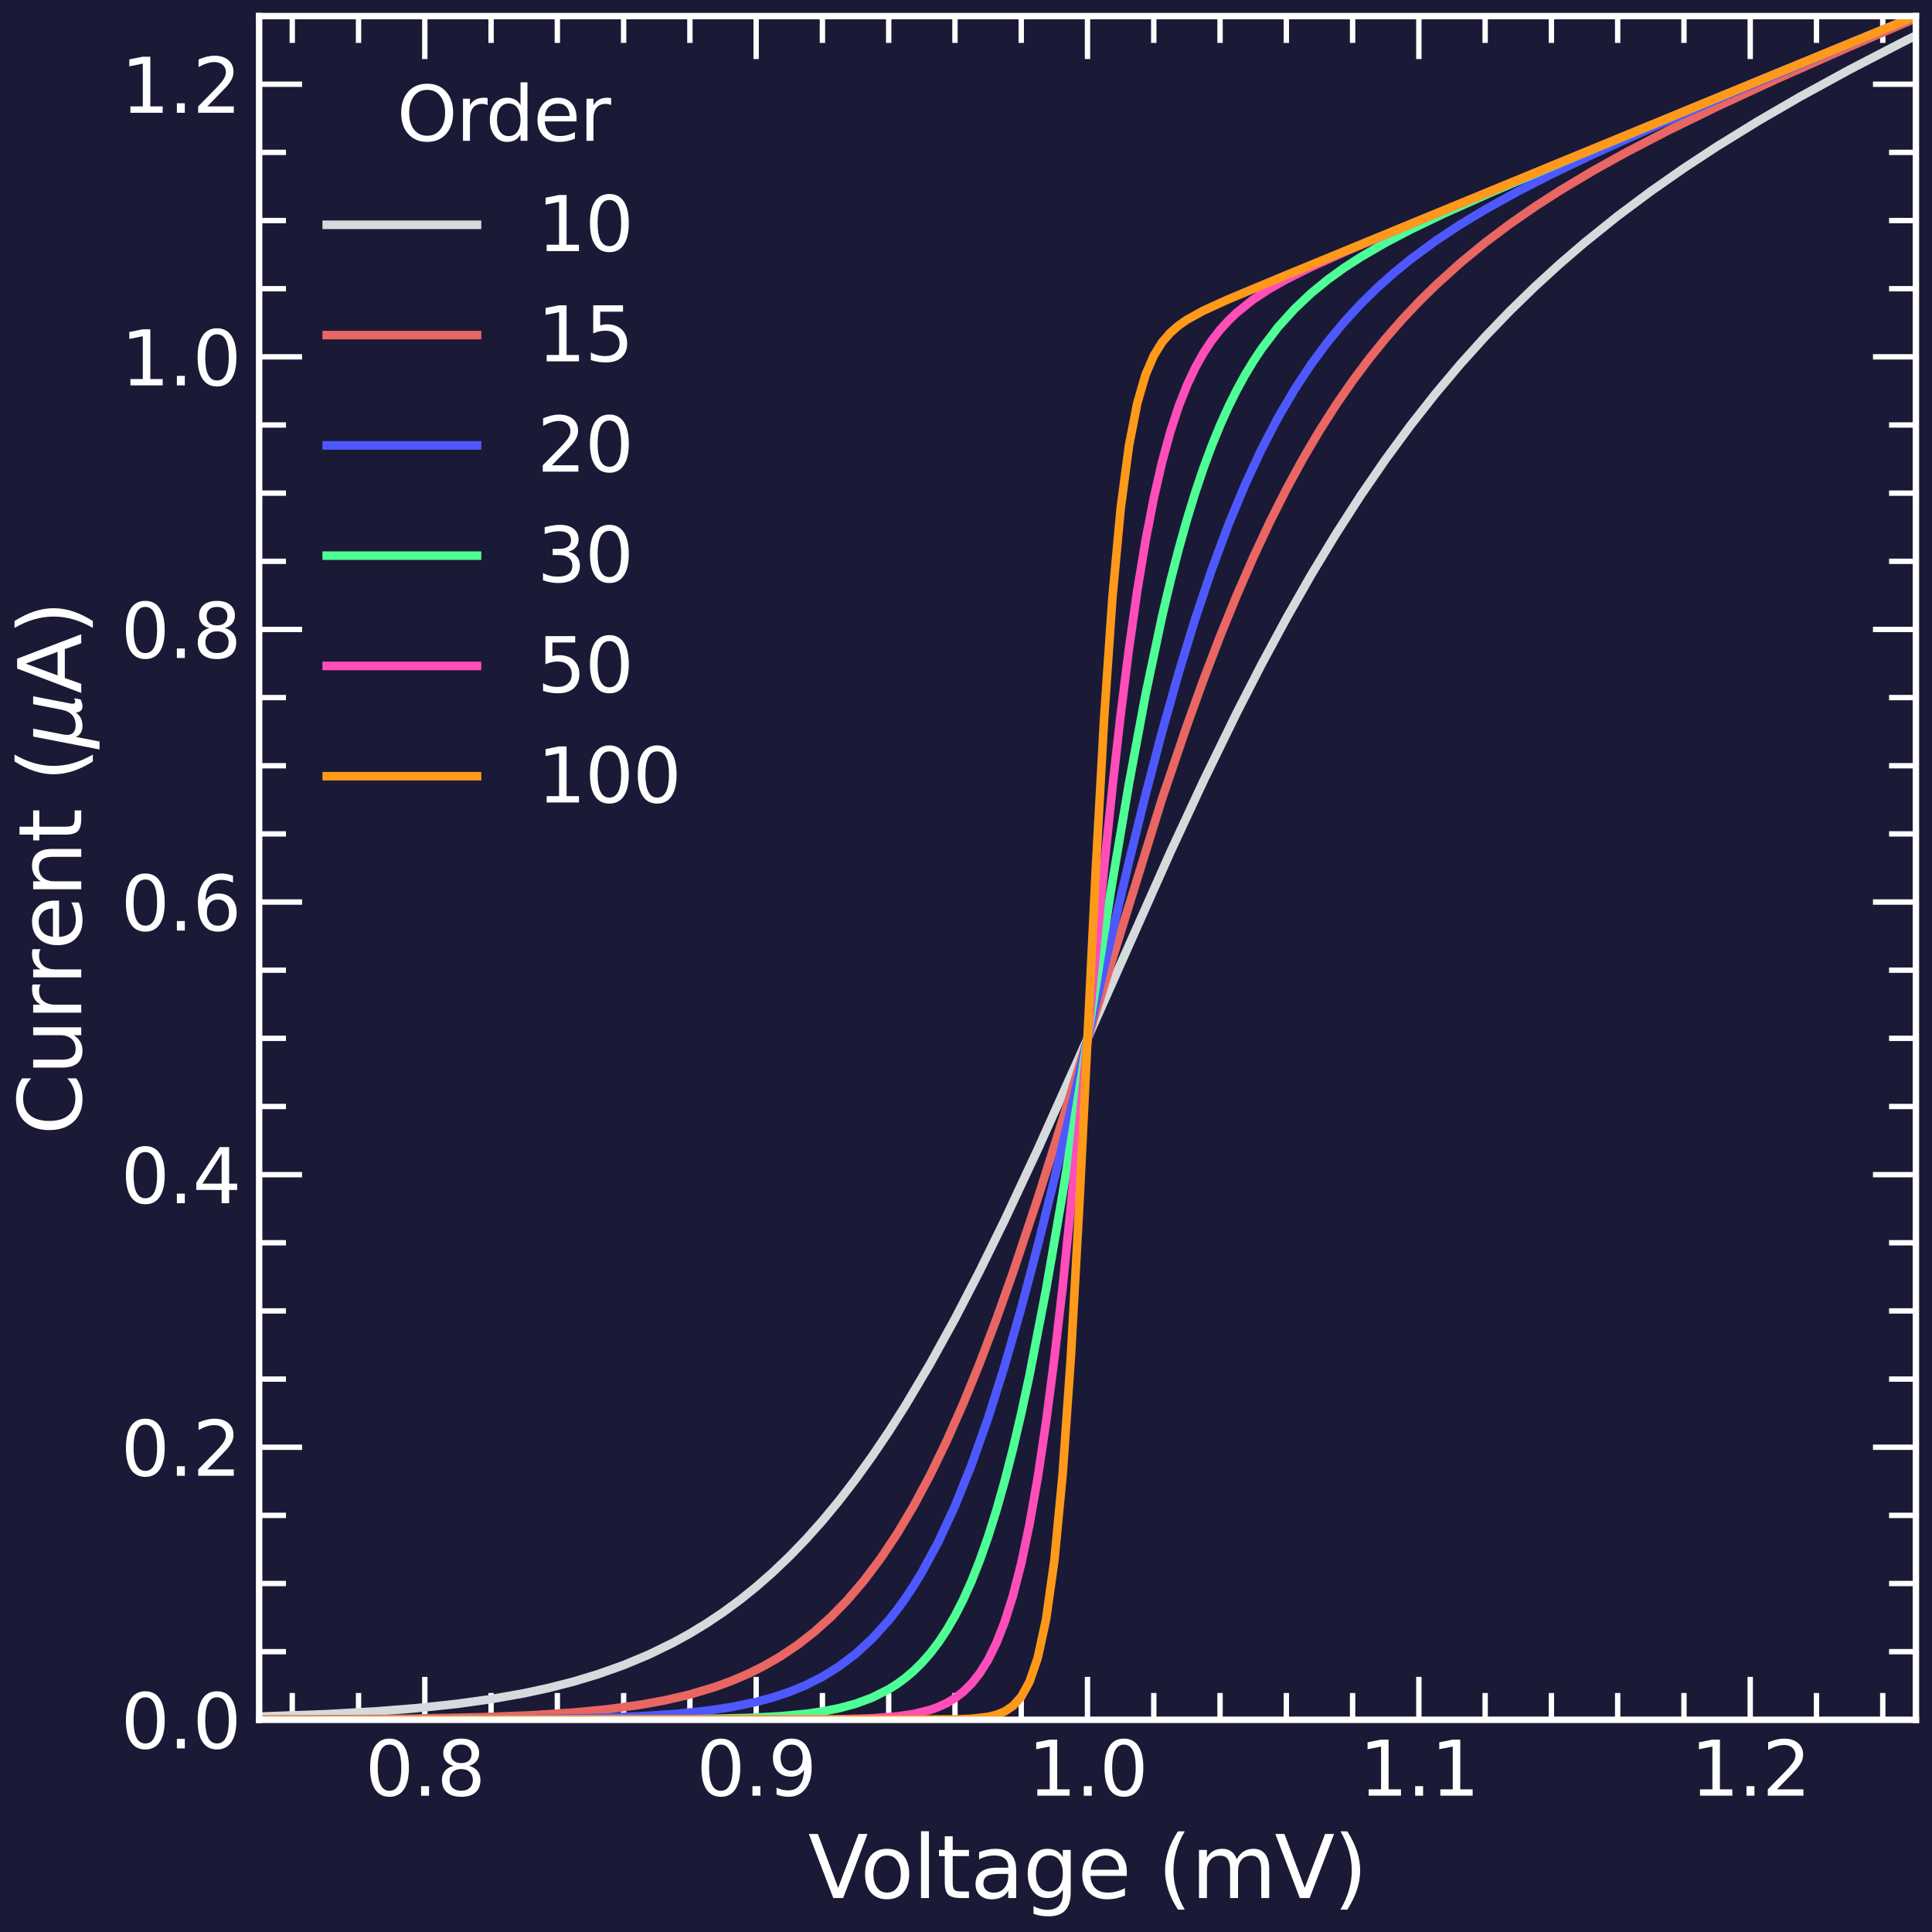 <?xml version="1.0" encoding="utf-8" standalone="no"?>
<!DOCTYPE svg PUBLIC "-//W3C//DTD SVG 1.1//EN"
  "http://www.w3.org/Graphics/SVG/1.1/DTD/svg11.dtd">
<svg xmlns:xlink="http://www.w3.org/1999/xlink" width="360pt" height="360pt" viewBox="0 0 360 360" xmlns="http://www.w3.org/2000/svg" version="1.1">
 <defs>
  <style type="text/css">*{stroke-linejoin: round; stroke-linecap: butt}</style>
 </defs>
 <g id="figure_1">
  <g id="patch_1">
   <path d="M 0 360 
L 360 360 
L 360 0 
L 0 0 
z
" style="fill: #1a1a36"/>
  </g>
  <g id="axes_1">
   <g id="patch_2">
    <path d="M 48.285 320.465 
L 357 320.465 
L 357 3 
L 48.285 3 
z
" style="fill: #1a1a36"/>
   </g>
   <g id="matplotlib.axis_1">
    <g id="xtick_1">
     <g id="line2d_1">
      <defs>
       <path id="m5c4fa7e555" d="M 0 0 
L 0 -8 
" style="stroke: #ffffff"/>
      </defs>
      <g>
       <use xlink:href="#m5c4fa7e555" x="79.156" y="320.465" style="fill: #ffffff; stroke: #ffffff"/>
      </g>
     </g>
     <g id="line2d_2">
      <defs>
       <path id="mddf63ee04d" d="M 0 0 
L 0 8 
" style="stroke: #ffffff"/>
      </defs>
      <g>
       <use xlink:href="#mddf63ee04d" x="79.156" y="3" style="fill: #ffffff; stroke: #ffffff"/>
      </g>
     </g>
     <g id="text_1">
      <!-- 0.8 -->
      <g style="fill: #ffffff" transform="translate(68.024 334.603) scale(0.14 -0.14)">
       <defs>
        <path id="DejaVuSans-30" d="M 2034 4250 
Q 1547 4250 1301 3770 
Q 1056 3291 1056 2328 
Q 1056 1369 1301 889 
Q 1547 409 2034 409 
Q 2525 409 2770 889 
Q 3016 1369 3016 2328 
Q 3016 3291 2770 3770 
Q 2525 4250 2034 4250 
z
M 2034 4750 
Q 2819 4750 3233 4129 
Q 3647 3509 3647 2328 
Q 3647 1150 3233 529 
Q 2819 -91 2034 -91 
Q 1250 -91 836 529 
Q 422 1150 422 2328 
Q 422 3509 836 4129 
Q 1250 4750 2034 4750 
z
" transform="scale(0.016)"/>
        <path id="DejaVuSans-2e" d="M 684 794 
L 1344 794 
L 1344 0 
L 684 0 
L 684 794 
z
" transform="scale(0.016)"/>
        <path id="DejaVuSans-38" d="M 2034 2216 
Q 1584 2216 1326 1975 
Q 1069 1734 1069 1313 
Q 1069 891 1326 650 
Q 1584 409 2034 409 
Q 2484 409 2743 651 
Q 3003 894 3003 1313 
Q 3003 1734 2745 1975 
Q 2488 2216 2034 2216 
z
M 1403 2484 
Q 997 2584 770 2862 
Q 544 3141 544 3541 
Q 544 4100 942 4425 
Q 1341 4750 2034 4750 
Q 2731 4750 3128 4425 
Q 3525 4100 3525 3541 
Q 3525 3141 3298 2862 
Q 3072 2584 2669 2484 
Q 3125 2378 3379 2068 
Q 3634 1759 3634 1313 
Q 3634 634 3220 271 
Q 2806 -91 2034 -91 
Q 1263 -91 848 271 
Q 434 634 434 1313 
Q 434 1759 690 2068 
Q 947 2378 1403 2484 
z
M 1172 3481 
Q 1172 3119 1398 2916 
Q 1625 2713 2034 2713 
Q 2441 2713 2670 2916 
Q 2900 3119 2900 3481 
Q 2900 3844 2670 4047 
Q 2441 4250 2034 4250 
Q 1625 4250 1398 4047 
Q 1172 3844 1172 3481 
z
" transform="scale(0.016)"/>
       </defs>
       <use xlink:href="#DejaVuSans-30"/>
       <use xlink:href="#DejaVuSans-2e" transform="translate(63.623 0)"/>
       <use xlink:href="#DejaVuSans-38" transform="translate(95.41 0)"/>
      </g>
     </g>
    </g>
    <g id="xtick_2">
     <g id="line2d_3">
      <g>
       <use xlink:href="#m5c4fa7e555" x="140.899" y="320.465" style="fill: #ffffff; stroke: #ffffff"/>
      </g>
     </g>
     <g id="line2d_4">
      <g>
       <use xlink:href="#mddf63ee04d" x="140.899" y="3" style="fill: #ffffff; stroke: #ffffff"/>
      </g>
     </g>
     <g id="text_2">
      <!-- 0.9 -->
      <g style="fill: #ffffff" transform="translate(129.767 334.603) scale(0.14 -0.14)">
       <defs>
        <path id="DejaVuSans-39" d="M 703 97 
L 703 672 
Q 941 559 1184 500 
Q 1428 441 1663 441 
Q 2288 441 2617 861 
Q 2947 1281 2994 2138 
Q 2813 1869 2534 1725 
Q 2256 1581 1919 1581 
Q 1219 1581 811 2004 
Q 403 2428 403 3163 
Q 403 3881 828 4315 
Q 1253 4750 1959 4750 
Q 2769 4750 3195 4129 
Q 3622 3509 3622 2328 
Q 3622 1225 3098 567 
Q 2575 -91 1691 -91 
Q 1453 -91 1209 -44 
Q 966 3 703 97 
z
M 1959 2075 
Q 2384 2075 2632 2365 
Q 2881 2656 2881 3163 
Q 2881 3666 2632 3958 
Q 2384 4250 1959 4250 
Q 1534 4250 1286 3958 
Q 1038 3666 1038 3163 
Q 1038 2656 1286 2365 
Q 1534 2075 1959 2075 
z
" transform="scale(0.016)"/>
       </defs>
       <use xlink:href="#DejaVuSans-30"/>
       <use xlink:href="#DejaVuSans-2e" transform="translate(63.623 0)"/>
       <use xlink:href="#DejaVuSans-39" transform="translate(95.41 0)"/>
      </g>
     </g>
    </g>
    <g id="xtick_3">
     <g id="line2d_5">
      <g>
       <use xlink:href="#m5c4fa7e555" x="202.642" y="320.465" style="fill: #ffffff; stroke: #ffffff"/>
      </g>
     </g>
     <g id="line2d_6">
      <g>
       <use xlink:href="#mddf63ee04d" x="202.642" y="3" style="fill: #ffffff; stroke: #ffffff"/>
      </g>
     </g>
     <g id="text_3">
      <!-- 1.0 -->
      <g style="fill: #ffffff" transform="translate(191.51 334.603) scale(0.14 -0.14)">
       <defs>
        <path id="DejaVuSans-31" d="M 794 531 
L 1825 531 
L 1825 4091 
L 703 3866 
L 703 4441 
L 1819 4666 
L 2450 4666 
L 2450 531 
L 3481 531 
L 3481 0 
L 794 0 
L 794 531 
z
" transform="scale(0.016)"/>
       </defs>
       <use xlink:href="#DejaVuSans-31"/>
       <use xlink:href="#DejaVuSans-2e" transform="translate(63.623 0)"/>
       <use xlink:href="#DejaVuSans-30" transform="translate(95.41 0)"/>
      </g>
     </g>
    </g>
    <g id="xtick_4">
     <g id="line2d_7">
      <g>
       <use xlink:href="#m5c4fa7e555" x="264.385" y="320.465" style="fill: #ffffff; stroke: #ffffff"/>
      </g>
     </g>
     <g id="line2d_8">
      <g>
       <use xlink:href="#mddf63ee04d" x="264.385" y="3" style="fill: #ffffff; stroke: #ffffff"/>
      </g>
     </g>
     <g id="text_4">
      <!-- 1.1 -->
      <g style="fill: #ffffff" transform="translate(253.253 334.603) scale(0.14 -0.14)">
       <use xlink:href="#DejaVuSans-31"/>
       <use xlink:href="#DejaVuSans-2e" transform="translate(63.623 0)"/>
       <use xlink:href="#DejaVuSans-31" transform="translate(95.41 0)"/>
      </g>
     </g>
    </g>
    <g id="xtick_5">
     <g id="line2d_9">
      <g>
       <use xlink:href="#m5c4fa7e555" x="326.128" y="320.465" style="fill: #ffffff; stroke: #ffffff"/>
      </g>
     </g>
     <g id="line2d_10">
      <g>
       <use xlink:href="#mddf63ee04d" x="326.128" y="3" style="fill: #ffffff; stroke: #ffffff"/>
      </g>
     </g>
     <g id="text_5">
      <!-- 1.2 -->
      <g style="fill: #ffffff" transform="translate(314.996 334.603) scale(0.14 -0.14)">
       <defs>
        <path id="DejaVuSans-32" d="M 1228 531 
L 3431 531 
L 3431 0 
L 469 0 
L 469 531 
Q 828 903 1448 1529 
Q 2069 2156 2228 2338 
Q 2531 2678 2651 2914 
Q 2772 3150 2772 3378 
Q 2772 3750 2511 3984 
Q 2250 4219 1831 4219 
Q 1534 4219 1204 4116 
Q 875 4013 500 3803 
L 500 4441 
Q 881 4594 1212 4672 
Q 1544 4750 1819 4750 
Q 2544 4750 2975 4387 
Q 3406 4025 3406 3419 
Q 3406 3131 3298 2873 
Q 3191 2616 2906 2266 
Q 2828 2175 2409 1742 
Q 1991 1309 1228 531 
z
" transform="scale(0.016)"/>
       </defs>
       <use xlink:href="#DejaVuSans-31"/>
       <use xlink:href="#DejaVuSans-2e" transform="translate(63.623 0)"/>
       <use xlink:href="#DejaVuSans-32" transform="translate(95.41 0)"/>
      </g>
     </g>
    </g>
    <g id="xtick_6">
     <g id="line2d_11">
      <defs>
       <path id="m0883140118" d="M 0 0 
L 0 -5 
" style="stroke: #ffffff"/>
      </defs>
      <g>
       <use xlink:href="#m0883140118" x="54.459" y="320.465" style="fill: #ffffff; stroke: #ffffff"/>
      </g>
     </g>
     <g id="line2d_12">
      <defs>
       <path id="m6de48de16e" d="M 0 0 
L 0 5 
" style="stroke: #ffffff"/>
      </defs>
      <g>
       <use xlink:href="#m6de48de16e" x="54.459" y="3" style="fill: #ffffff; stroke: #ffffff"/>
      </g>
     </g>
    </g>
    <g id="xtick_7">
     <g id="line2d_13">
      <g>
       <use xlink:href="#m0883140118" x="66.808" y="320.465" style="fill: #ffffff; stroke: #ffffff"/>
      </g>
     </g>
     <g id="line2d_14">
      <g>
       <use xlink:href="#m6de48de16e" x="66.808" y="3" style="fill: #ffffff; stroke: #ffffff"/>
      </g>
     </g>
    </g>
    <g id="xtick_8">
     <g id="line2d_15">
      <g>
       <use xlink:href="#m0883140118" x="91.505" y="320.465" style="fill: #ffffff; stroke: #ffffff"/>
      </g>
     </g>
     <g id="line2d_16">
      <g>
       <use xlink:href="#m6de48de16e" x="91.505" y="3" style="fill: #ffffff; stroke: #ffffff"/>
      </g>
     </g>
    </g>
    <g id="xtick_9">
     <g id="line2d_17">
      <g>
       <use xlink:href="#m0883140118" x="103.853" y="320.465" style="fill: #ffffff; stroke: #ffffff"/>
      </g>
     </g>
     <g id="line2d_18">
      <g>
       <use xlink:href="#m6de48de16e" x="103.853" y="3" style="fill: #ffffff; stroke: #ffffff"/>
      </g>
     </g>
    </g>
    <g id="xtick_10">
     <g id="line2d_19">
      <g>
       <use xlink:href="#m0883140118" x="116.202" y="320.465" style="fill: #ffffff; stroke: #ffffff"/>
      </g>
     </g>
     <g id="line2d_20">
      <g>
       <use xlink:href="#m6de48de16e" x="116.202" y="3" style="fill: #ffffff; stroke: #ffffff"/>
      </g>
     </g>
    </g>
    <g id="xtick_11">
     <g id="line2d_21">
      <g>
       <use xlink:href="#m0883140118" x="128.551" y="320.465" style="fill: #ffffff; stroke: #ffffff"/>
      </g>
     </g>
     <g id="line2d_22">
      <g>
       <use xlink:href="#m6de48de16e" x="128.551" y="3" style="fill: #ffffff; stroke: #ffffff"/>
      </g>
     </g>
    </g>
    <g id="xtick_12">
     <g id="line2d_23">
      <g>
       <use xlink:href="#m0883140118" x="153.248" y="320.465" style="fill: #ffffff; stroke: #ffffff"/>
      </g>
     </g>
     <g id="line2d_24">
      <g>
       <use xlink:href="#m6de48de16e" x="153.248" y="3" style="fill: #ffffff; stroke: #ffffff"/>
      </g>
     </g>
    </g>
    <g id="xtick_13">
     <g id="line2d_25">
      <g>
       <use xlink:href="#m0883140118" x="165.596" y="320.465" style="fill: #ffffff; stroke: #ffffff"/>
      </g>
     </g>
     <g id="line2d_26">
      <g>
       <use xlink:href="#m6de48de16e" x="165.596" y="3" style="fill: #ffffff; stroke: #ffffff"/>
      </g>
     </g>
    </g>
    <g id="xtick_14">
     <g id="line2d_27">
      <g>
       <use xlink:href="#m0883140118" x="177.945" y="320.465" style="fill: #ffffff; stroke: #ffffff"/>
      </g>
     </g>
     <g id="line2d_28">
      <g>
       <use xlink:href="#m6de48de16e" x="177.945" y="3" style="fill: #ffffff; stroke: #ffffff"/>
      </g>
     </g>
    </g>
    <g id="xtick_15">
     <g id="line2d_29">
      <g>
       <use xlink:href="#m0883140118" x="190.294" y="320.465" style="fill: #ffffff; stroke: #ffffff"/>
      </g>
     </g>
     <g id="line2d_30">
      <g>
       <use xlink:href="#m6de48de16e" x="190.294" y="3" style="fill: #ffffff; stroke: #ffffff"/>
      </g>
     </g>
    </g>
    <g id="xtick_16">
     <g id="line2d_31">
      <g>
       <use xlink:href="#m0883140118" x="214.991" y="320.465" style="fill: #ffffff; stroke: #ffffff"/>
      </g>
     </g>
     <g id="line2d_32">
      <g>
       <use xlink:href="#m6de48de16e" x="214.991" y="3" style="fill: #ffffff; stroke: #ffffff"/>
      </g>
     </g>
    </g>
    <g id="xtick_17">
     <g id="line2d_33">
      <g>
       <use xlink:href="#m0883140118" x="227.339" y="320.465" style="fill: #ffffff; stroke: #ffffff"/>
      </g>
     </g>
     <g id="line2d_34">
      <g>
       <use xlink:href="#m6de48de16e" x="227.339" y="3" style="fill: #ffffff; stroke: #ffffff"/>
      </g>
     </g>
    </g>
    <g id="xtick_18">
     <g id="line2d_35">
      <g>
       <use xlink:href="#m0883140118" x="239.688" y="320.465" style="fill: #ffffff; stroke: #ffffff"/>
      </g>
     </g>
     <g id="line2d_36">
      <g>
       <use xlink:href="#m6de48de16e" x="239.688" y="3" style="fill: #ffffff; stroke: #ffffff"/>
      </g>
     </g>
    </g>
    <g id="xtick_19">
     <g id="line2d_37">
      <g>
       <use xlink:href="#m0883140118" x="252.037" y="320.465" style="fill: #ffffff; stroke: #ffffff"/>
      </g>
     </g>
     <g id="line2d_38">
      <g>
       <use xlink:href="#m6de48de16e" x="252.037" y="3" style="fill: #ffffff; stroke: #ffffff"/>
      </g>
     </g>
    </g>
    <g id="xtick_20">
     <g id="line2d_39">
      <g>
       <use xlink:href="#m0883140118" x="276.734" y="320.465" style="fill: #ffffff; stroke: #ffffff"/>
      </g>
     </g>
     <g id="line2d_40">
      <g>
       <use xlink:href="#m6de48de16e" x="276.734" y="3" style="fill: #ffffff; stroke: #ffffff"/>
      </g>
     </g>
    </g>
    <g id="xtick_21">
     <g id="line2d_41">
      <g>
       <use xlink:href="#m0883140118" x="289.082" y="320.465" style="fill: #ffffff; stroke: #ffffff"/>
      </g>
     </g>
     <g id="line2d_42">
      <g>
       <use xlink:href="#m6de48de16e" x="289.082" y="3" style="fill: #ffffff; stroke: #ffffff"/>
      </g>
     </g>
    </g>
    <g id="xtick_22">
     <g id="line2d_43">
      <g>
       <use xlink:href="#m0883140118" x="301.431" y="320.465" style="fill: #ffffff; stroke: #ffffff"/>
      </g>
     </g>
     <g id="line2d_44">
      <g>
       <use xlink:href="#m6de48de16e" x="301.431" y="3" style="fill: #ffffff; stroke: #ffffff"/>
      </g>
     </g>
    </g>
    <g id="xtick_23">
     <g id="line2d_45">
      <g>
       <use xlink:href="#m0883140118" x="313.78" y="320.465" style="fill: #ffffff; stroke: #ffffff"/>
      </g>
     </g>
     <g id="line2d_46">
      <g>
       <use xlink:href="#m6de48de16e" x="313.78" y="3" style="fill: #ffffff; stroke: #ffffff"/>
      </g>
     </g>
    </g>
    <g id="xtick_24">
     <g id="line2d_47">
      <g>
       <use xlink:href="#m0883140118" x="338.477" y="320.465" style="fill: #ffffff; stroke: #ffffff"/>
      </g>
     </g>
     <g id="line2d_48">
      <g>
       <use xlink:href="#m6de48de16e" x="338.477" y="3" style="fill: #ffffff; stroke: #ffffff"/>
      </g>
     </g>
    </g>
    <g id="xtick_25">
     <g id="line2d_49">
      <g>
       <use xlink:href="#m0883140118" x="350.825" y="320.465" style="fill: #ffffff; stroke: #ffffff"/>
      </g>
     </g>
     <g id="line2d_50">
      <g>
       <use xlink:href="#m6de48de16e" x="350.825" y="3" style="fill: #ffffff; stroke: #ffffff"/>
      </g>
     </g>
    </g>
    <g id="text_6">
     <!-- Voltage (mV) -->
     <g style="fill: #ffffff" transform="translate(150.582 353.672) scale(0.16 -0.16)">
      <defs>
       <path id="DejaVuSans-56" d="M 1831 0 
L 50 4666 
L 709 4666 
L 2188 738 
L 3669 4666 
L 4325 4666 
L 2547 0 
L 1831 0 
z
" transform="scale(0.016)"/>
       <path id="DejaVuSans-6f" d="M 1959 3097 
Q 1497 3097 1228 2736 
Q 959 2375 959 1747 
Q 959 1119 1226 758 
Q 1494 397 1959 397 
Q 2419 397 2687 759 
Q 2956 1122 2956 1747 
Q 2956 2369 2687 2733 
Q 2419 3097 1959 3097 
z
M 1959 3584 
Q 2709 3584 3137 3096 
Q 3566 2609 3566 1747 
Q 3566 888 3137 398 
Q 2709 -91 1959 -91 
Q 1206 -91 779 398 
Q 353 888 353 1747 
Q 353 2609 779 3096 
Q 1206 3584 1959 3584 
z
" transform="scale(0.016)"/>
       <path id="DejaVuSans-6c" d="M 603 4863 
L 1178 4863 
L 1178 0 
L 603 0 
L 603 4863 
z
" transform="scale(0.016)"/>
       <path id="DejaVuSans-74" d="M 1172 4494 
L 1172 3500 
L 2356 3500 
L 2356 3053 
L 1172 3053 
L 1172 1153 
Q 1172 725 1289 603 
Q 1406 481 1766 481 
L 2356 481 
L 2356 0 
L 1766 0 
Q 1100 0 847 248 
Q 594 497 594 1153 
L 594 3053 
L 172 3053 
L 172 3500 
L 594 3500 
L 594 4494 
L 1172 4494 
z
" transform="scale(0.016)"/>
       <path id="DejaVuSans-61" d="M 2194 1759 
Q 1497 1759 1228 1600 
Q 959 1441 959 1056 
Q 959 750 1161 570 
Q 1363 391 1709 391 
Q 2188 391 2477 730 
Q 2766 1069 2766 1631 
L 2766 1759 
L 2194 1759 
z
M 3341 1997 
L 3341 0 
L 2766 0 
L 2766 531 
Q 2569 213 2275 61 
Q 1981 -91 1556 -91 
Q 1019 -91 701 211 
Q 384 513 384 1019 
Q 384 1609 779 1909 
Q 1175 2209 1959 2209 
L 2766 2209 
L 2766 2266 
Q 2766 2663 2505 2880 
Q 2244 3097 1772 3097 
Q 1472 3097 1187 3025 
Q 903 2953 641 2809 
L 641 3341 
Q 956 3463 1253 3523 
Q 1550 3584 1831 3584 
Q 2591 3584 2966 3190 
Q 3341 2797 3341 1997 
z
" transform="scale(0.016)"/>
       <path id="DejaVuSans-67" d="M 2906 1791 
Q 2906 2416 2648 2759 
Q 2391 3103 1925 3103 
Q 1463 3103 1205 2759 
Q 947 2416 947 1791 
Q 947 1169 1205 825 
Q 1463 481 1925 481 
Q 2391 481 2648 825 
Q 2906 1169 2906 1791 
z
M 3481 434 
Q 3481 -459 3084 -895 
Q 2688 -1331 1869 -1331 
Q 1566 -1331 1297 -1286 
Q 1028 -1241 775 -1147 
L 775 -588 
Q 1028 -725 1275 -790 
Q 1522 -856 1778 -856 
Q 2344 -856 2625 -561 
Q 2906 -266 2906 331 
L 2906 616 
Q 2728 306 2450 153 
Q 2172 0 1784 0 
Q 1141 0 747 490 
Q 353 981 353 1791 
Q 353 2603 747 3093 
Q 1141 3584 1784 3584 
Q 2172 3584 2450 3431 
Q 2728 3278 2906 2969 
L 2906 3500 
L 3481 3500 
L 3481 434 
z
" transform="scale(0.016)"/>
       <path id="DejaVuSans-65" d="M 3597 1894 
L 3597 1613 
L 953 1613 
Q 991 1019 1311 708 
Q 1631 397 2203 397 
Q 2534 397 2845 478 
Q 3156 559 3463 722 
L 3463 178 
Q 3153 47 2828 -22 
Q 2503 -91 2169 -91 
Q 1331 -91 842 396 
Q 353 884 353 1716 
Q 353 2575 817 3079 
Q 1281 3584 2069 3584 
Q 2775 3584 3186 3129 
Q 3597 2675 3597 1894 
z
M 3022 2063 
Q 3016 2534 2758 2815 
Q 2500 3097 2075 3097 
Q 1594 3097 1305 2825 
Q 1016 2553 972 2059 
L 3022 2063 
z
" transform="scale(0.016)"/>
       <path id="DejaVuSans-20" transform="scale(0.016)"/>
       <path id="DejaVuSans-28" d="M 1984 4856 
Q 1566 4138 1362 3434 
Q 1159 2731 1159 2009 
Q 1159 1288 1364 580 
Q 1569 -128 1984 -844 
L 1484 -844 
Q 1016 -109 783 600 
Q 550 1309 550 2009 
Q 550 2706 781 3412 
Q 1013 4119 1484 4856 
L 1984 4856 
z
" transform="scale(0.016)"/>
       <path id="DejaVuSans-6d" d="M 3328 2828 
Q 3544 3216 3844 3400 
Q 4144 3584 4550 3584 
Q 5097 3584 5394 3201 
Q 5691 2819 5691 2113 
L 5691 0 
L 5113 0 
L 5113 2094 
Q 5113 2597 4934 2840 
Q 4756 3084 4391 3084 
Q 3944 3084 3684 2787 
Q 3425 2491 3425 1978 
L 3425 0 
L 2847 0 
L 2847 2094 
Q 2847 2600 2669 2842 
Q 2491 3084 2119 3084 
Q 1678 3084 1418 2786 
Q 1159 2488 1159 1978 
L 1159 0 
L 581 0 
L 581 3500 
L 1159 3500 
L 1159 2956 
Q 1356 3278 1631 3431 
Q 1906 3584 2284 3584 
Q 2666 3584 2933 3390 
Q 3200 3197 3328 2828 
z
" transform="scale(0.016)"/>
       <path id="DejaVuSans-29" d="M 513 4856 
L 1013 4856 
Q 1481 4119 1714 3412 
Q 1947 2706 1947 2009 
Q 1947 1309 1714 600 
Q 1481 -109 1013 -844 
L 513 -844 
Q 928 -128 1133 580 
Q 1338 1288 1338 2009 
Q 1338 2731 1133 3434 
Q 928 4138 513 4856 
z
" transform="scale(0.016)"/>
      </defs>
      <use xlink:href="#DejaVuSans-56"/>
      <use xlink:href="#DejaVuSans-6f" transform="translate(60.658 0)"/>
      <use xlink:href="#DejaVuSans-6c" transform="translate(121.84 0)"/>
      <use xlink:href="#DejaVuSans-74" transform="translate(149.623 0)"/>
      <use xlink:href="#DejaVuSans-61" transform="translate(188.832 0)"/>
      <use xlink:href="#DejaVuSans-67" transform="translate(250.111 0)"/>
      <use xlink:href="#DejaVuSans-65" transform="translate(313.588 0)"/>
      <use xlink:href="#DejaVuSans-20" transform="translate(375.111 0)"/>
      <use xlink:href="#DejaVuSans-28" transform="translate(406.898 0)"/>
      <use xlink:href="#DejaVuSans-6d" transform="translate(445.912 0)"/>
      <use xlink:href="#DejaVuSans-56" transform="translate(543.324 0)"/>
      <use xlink:href="#DejaVuSans-29" transform="translate(611.732 0)"/>
     </g>
    </g>
   </g>
   <g id="matplotlib.axis_2">
    <g id="ytick_1">
     <g id="line2d_51">
      <defs>
       <path id="maf2804f8f1" d="M 0 0 
L 8 0 
" style="stroke: #ffffff"/>
      </defs>
      <g>
       <use xlink:href="#maf2804f8f1" x="48.285" y="320.465" style="fill: #ffffff; stroke: #ffffff"/>
      </g>
     </g>
     <g id="line2d_52">
      <defs>
       <path id="mbdc1d00fd9" d="M 0 0 
L -8 0 
" style="stroke: #ffffff"/>
      </defs>
      <g>
       <use xlink:href="#mbdc1d00fd9" x="357" y="320.465" style="fill: #ffffff; stroke: #ffffff"/>
      </g>
     </g>
     <g id="text_7">
      <!-- 0.0 -->
      <g style="fill: #ffffff" transform="translate(22.52 325.784) scale(0.14 -0.14)">
       <use xlink:href="#DejaVuSans-30"/>
       <use xlink:href="#DejaVuSans-2e" transform="translate(63.623 0)"/>
       <use xlink:href="#DejaVuSans-30" transform="translate(95.41 0)"/>
      </g>
     </g>
    </g>
    <g id="ytick_2">
     <g id="line2d_53">
      <g>
       <use xlink:href="#maf2804f8f1" x="48.285" y="269.671" style="fill: #ffffff; stroke: #ffffff"/>
      </g>
     </g>
     <g id="line2d_54">
      <g>
       <use xlink:href="#mbdc1d00fd9" x="357" y="269.671" style="fill: #ffffff; stroke: #ffffff"/>
      </g>
     </g>
     <g id="text_8">
      <!-- 0.2 -->
      <g style="fill: #ffffff" transform="translate(22.52 274.99) scale(0.14 -0.14)">
       <use xlink:href="#DejaVuSans-30"/>
       <use xlink:href="#DejaVuSans-2e" transform="translate(63.623 0)"/>
       <use xlink:href="#DejaVuSans-32" transform="translate(95.41 0)"/>
      </g>
     </g>
    </g>
    <g id="ytick_3">
     <g id="line2d_55">
      <g>
       <use xlink:href="#maf2804f8f1" x="48.285" y="218.877" style="fill: #ffffff; stroke: #ffffff"/>
      </g>
     </g>
     <g id="line2d_56">
      <g>
       <use xlink:href="#mbdc1d00fd9" x="357" y="218.877" style="fill: #ffffff; stroke: #ffffff"/>
      </g>
     </g>
     <g id="text_9">
      <!-- 0.4 -->
      <g style="fill: #ffffff" transform="translate(22.52 224.195) scale(0.14 -0.14)">
       <defs>
        <path id="DejaVuSans-34" d="M 2419 4116 
L 825 1625 
L 2419 1625 
L 2419 4116 
z
M 2253 4666 
L 3047 4666 
L 3047 1625 
L 3713 1625 
L 3713 1100 
L 3047 1100 
L 3047 0 
L 2419 0 
L 2419 1100 
L 313 1100 
L 313 1709 
L 2253 4666 
z
" transform="scale(0.016)"/>
       </defs>
       <use xlink:href="#DejaVuSans-30"/>
       <use xlink:href="#DejaVuSans-2e" transform="translate(63.623 0)"/>
       <use xlink:href="#DejaVuSans-34" transform="translate(95.41 0)"/>
      </g>
     </g>
    </g>
    <g id="ytick_4">
     <g id="line2d_57">
      <g>
       <use xlink:href="#maf2804f8f1" x="48.285" y="168.082" style="fill: #ffffff; stroke: #ffffff"/>
      </g>
     </g>
     <g id="line2d_58">
      <g>
       <use xlink:href="#mbdc1d00fd9" x="357" y="168.082" style="fill: #ffffff; stroke: #ffffff"/>
      </g>
     </g>
     <g id="text_10">
      <!-- 0.6 -->
      <g style="fill: #ffffff" transform="translate(22.52 173.401) scale(0.14 -0.14)">
       <defs>
        <path id="DejaVuSans-36" d="M 2113 2584 
Q 1688 2584 1439 2293 
Q 1191 2003 1191 1497 
Q 1191 994 1439 701 
Q 1688 409 2113 409 
Q 2538 409 2786 701 
Q 3034 994 3034 1497 
Q 3034 2003 2786 2293 
Q 2538 2584 2113 2584 
z
M 3366 4563 
L 3366 3988 
Q 3128 4100 2886 4159 
Q 2644 4219 2406 4219 
Q 1781 4219 1451 3797 
Q 1122 3375 1075 2522 
Q 1259 2794 1537 2939 
Q 1816 3084 2150 3084 
Q 2853 3084 3261 2657 
Q 3669 2231 3669 1497 
Q 3669 778 3244 343 
Q 2819 -91 2113 -91 
Q 1303 -91 875 529 
Q 447 1150 447 2328 
Q 447 3434 972 4092 
Q 1497 4750 2381 4750 
Q 2619 4750 2861 4703 
Q 3103 4656 3366 4563 
z
" transform="scale(0.016)"/>
       </defs>
       <use xlink:href="#DejaVuSans-30"/>
       <use xlink:href="#DejaVuSans-2e" transform="translate(63.623 0)"/>
       <use xlink:href="#DejaVuSans-36" transform="translate(95.41 0)"/>
      </g>
     </g>
    </g>
    <g id="ytick_5">
     <g id="line2d_59">
      <g>
       <use xlink:href="#maf2804f8f1" x="48.285" y="117.288" style="fill: #ffffff; stroke: #ffffff"/>
      </g>
     </g>
     <g id="line2d_60">
      <g>
       <use xlink:href="#mbdc1d00fd9" x="357" y="117.288" style="fill: #ffffff; stroke: #ffffff"/>
      </g>
     </g>
     <g id="text_11">
      <!-- 0.8 -->
      <g style="fill: #ffffff" transform="translate(22.52 122.607) scale(0.14 -0.14)">
       <use xlink:href="#DejaVuSans-30"/>
       <use xlink:href="#DejaVuSans-2e" transform="translate(63.623 0)"/>
       <use xlink:href="#DejaVuSans-38" transform="translate(95.41 0)"/>
      </g>
     </g>
    </g>
    <g id="ytick_6">
     <g id="line2d_61">
      <g>
       <use xlink:href="#maf2804f8f1" x="48.285" y="66.493" style="fill: #ffffff; stroke: #ffffff"/>
      </g>
     </g>
     <g id="line2d_62">
      <g>
       <use xlink:href="#mbdc1d00fd9" x="357" y="66.493" style="fill: #ffffff; stroke: #ffffff"/>
      </g>
     </g>
     <g id="text_12">
      <!-- 1.0 -->
      <g style="fill: #ffffff" transform="translate(22.52 71.812) scale(0.14 -0.14)">
       <use xlink:href="#DejaVuSans-31"/>
       <use xlink:href="#DejaVuSans-2e" transform="translate(63.623 0)"/>
       <use xlink:href="#DejaVuSans-30" transform="translate(95.41 0)"/>
      </g>
     </g>
    </g>
    <g id="ytick_7">
     <g id="line2d_63">
      <g>
       <use xlink:href="#maf2804f8f1" x="48.285" y="15.699" style="fill: #ffffff; stroke: #ffffff"/>
      </g>
     </g>
     <g id="line2d_64">
      <g>
       <use xlink:href="#mbdc1d00fd9" x="357" y="15.699" style="fill: #ffffff; stroke: #ffffff"/>
      </g>
     </g>
     <g id="text_13">
      <!-- 1.2 -->
      <g style="fill: #ffffff" transform="translate(22.52 21.018) scale(0.14 -0.14)">
       <use xlink:href="#DejaVuSans-31"/>
       <use xlink:href="#DejaVuSans-2e" transform="translate(63.623 0)"/>
       <use xlink:href="#DejaVuSans-32" transform="translate(95.41 0)"/>
      </g>
     </g>
    </g>
    <g id="ytick_8">
     <g id="line2d_65">
      <defs>
       <path id="m0ac865d9ab" d="M 0 0 
L 5 0 
" style="stroke: #ffffff"/>
      </defs>
      <g>
       <use xlink:href="#m0ac865d9ab" x="48.285" y="307.767" style="fill: #ffffff; stroke: #ffffff"/>
      </g>
     </g>
     <g id="line2d_66">
      <defs>
       <path id="mbaec1c2406" d="M 0 0 
L -5 0 
" style="stroke: #ffffff"/>
      </defs>
      <g>
       <use xlink:href="#mbaec1c2406" x="357" y="307.767" style="fill: #ffffff; stroke: #ffffff"/>
      </g>
     </g>
    </g>
    <g id="ytick_9">
     <g id="line2d_67">
      <g>
       <use xlink:href="#m0ac865d9ab" x="48.285" y="295.068" style="fill: #ffffff; stroke: #ffffff"/>
      </g>
     </g>
     <g id="line2d_68">
      <g>
       <use xlink:href="#mbaec1c2406" x="357" y="295.068" style="fill: #ffffff; stroke: #ffffff"/>
      </g>
     </g>
    </g>
    <g id="ytick_10">
     <g id="line2d_69">
      <g>
       <use xlink:href="#m0ac865d9ab" x="48.285" y="282.37" style="fill: #ffffff; stroke: #ffffff"/>
      </g>
     </g>
     <g id="line2d_70">
      <g>
       <use xlink:href="#mbaec1c2406" x="357" y="282.37" style="fill: #ffffff; stroke: #ffffff"/>
      </g>
     </g>
    </g>
    <g id="ytick_11">
     <g id="line2d_71">
      <g>
       <use xlink:href="#m0ac865d9ab" x="48.285" y="256.972" style="fill: #ffffff; stroke: #ffffff"/>
      </g>
     </g>
     <g id="line2d_72">
      <g>
       <use xlink:href="#mbaec1c2406" x="357" y="256.972" style="fill: #ffffff; stroke: #ffffff"/>
      </g>
     </g>
    </g>
    <g id="ytick_12">
     <g id="line2d_73">
      <g>
       <use xlink:href="#m0ac865d9ab" x="48.285" y="244.274" style="fill: #ffffff; stroke: #ffffff"/>
      </g>
     </g>
     <g id="line2d_74">
      <g>
       <use xlink:href="#mbaec1c2406" x="357" y="244.274" style="fill: #ffffff; stroke: #ffffff"/>
      </g>
     </g>
    </g>
    <g id="ytick_13">
     <g id="line2d_75">
      <g>
       <use xlink:href="#m0ac865d9ab" x="48.285" y="231.575" style="fill: #ffffff; stroke: #ffffff"/>
      </g>
     </g>
     <g id="line2d_76">
      <g>
       <use xlink:href="#mbaec1c2406" x="357" y="231.575" style="fill: #ffffff; stroke: #ffffff"/>
      </g>
     </g>
    </g>
    <g id="ytick_14">
     <g id="line2d_77">
      <g>
       <use xlink:href="#m0ac865d9ab" x="48.285" y="206.178" style="fill: #ffffff; stroke: #ffffff"/>
      </g>
     </g>
     <g id="line2d_78">
      <g>
       <use xlink:href="#mbaec1c2406" x="357" y="206.178" style="fill: #ffffff; stroke: #ffffff"/>
      </g>
     </g>
    </g>
    <g id="ytick_15">
     <g id="line2d_79">
      <g>
       <use xlink:href="#m0ac865d9ab" x="48.285" y="193.479" style="fill: #ffffff; stroke: #ffffff"/>
      </g>
     </g>
     <g id="line2d_80">
      <g>
       <use xlink:href="#mbaec1c2406" x="357" y="193.479" style="fill: #ffffff; stroke: #ffffff"/>
      </g>
     </g>
    </g>
    <g id="ytick_16">
     <g id="line2d_81">
      <g>
       <use xlink:href="#m0ac865d9ab" x="48.285" y="180.781" style="fill: #ffffff; stroke: #ffffff"/>
      </g>
     </g>
     <g id="line2d_82">
      <g>
       <use xlink:href="#mbaec1c2406" x="357" y="180.781" style="fill: #ffffff; stroke: #ffffff"/>
      </g>
     </g>
    </g>
    <g id="ytick_17">
     <g id="line2d_83">
      <g>
       <use xlink:href="#m0ac865d9ab" x="48.285" y="155.384" style="fill: #ffffff; stroke: #ffffff"/>
      </g>
     </g>
     <g id="line2d_84">
      <g>
       <use xlink:href="#mbaec1c2406" x="357" y="155.384" style="fill: #ffffff; stroke: #ffffff"/>
      </g>
     </g>
    </g>
    <g id="ytick_18">
     <g id="line2d_85">
      <g>
       <use xlink:href="#m0ac865d9ab" x="48.285" y="142.685" style="fill: #ffffff; stroke: #ffffff"/>
      </g>
     </g>
     <g id="line2d_86">
      <g>
       <use xlink:href="#mbaec1c2406" x="357" y="142.685" style="fill: #ffffff; stroke: #ffffff"/>
      </g>
     </g>
    </g>
    <g id="ytick_19">
     <g id="line2d_87">
      <g>
       <use xlink:href="#m0ac865d9ab" x="48.285" y="129.986" style="fill: #ffffff; stroke: #ffffff"/>
      </g>
     </g>
     <g id="line2d_88">
      <g>
       <use xlink:href="#mbaec1c2406" x="357" y="129.986" style="fill: #ffffff; stroke: #ffffff"/>
      </g>
     </g>
    </g>
    <g id="ytick_20">
     <g id="line2d_89">
      <g>
       <use xlink:href="#m0ac865d9ab" x="48.285" y="104.589" style="fill: #ffffff; stroke: #ffffff"/>
      </g>
     </g>
     <g id="line2d_90">
      <g>
       <use xlink:href="#mbaec1c2406" x="357" y="104.589" style="fill: #ffffff; stroke: #ffffff"/>
      </g>
     </g>
    </g>
    <g id="ytick_21">
     <g id="line2d_91">
      <g>
       <use xlink:href="#m0ac865d9ab" x="48.285" y="91.89" style="fill: #ffffff; stroke: #ffffff"/>
      </g>
     </g>
     <g id="line2d_92">
      <g>
       <use xlink:href="#mbaec1c2406" x="357" y="91.89" style="fill: #ffffff; stroke: #ffffff"/>
      </g>
     </g>
    </g>
    <g id="ytick_22">
     <g id="line2d_93">
      <g>
       <use xlink:href="#m0ac865d9ab" x="48.285" y="79.192" style="fill: #ffffff; stroke: #ffffff"/>
      </g>
     </g>
     <g id="line2d_94">
      <g>
       <use xlink:href="#mbaec1c2406" x="357" y="79.192" style="fill: #ffffff; stroke: #ffffff"/>
      </g>
     </g>
    </g>
    <g id="ytick_23">
     <g id="line2d_95">
      <g>
       <use xlink:href="#m0ac865d9ab" x="48.285" y="53.795" style="fill: #ffffff; stroke: #ffffff"/>
      </g>
     </g>
     <g id="line2d_96">
      <g>
       <use xlink:href="#mbaec1c2406" x="357" y="53.795" style="fill: #ffffff; stroke: #ffffff"/>
      </g>
     </g>
    </g>
    <g id="ytick_24">
     <g id="line2d_97">
      <g>
       <use xlink:href="#m0ac865d9ab" x="48.285" y="41.096" style="fill: #ffffff; stroke: #ffffff"/>
      </g>
     </g>
     <g id="line2d_98">
      <g>
       <use xlink:href="#mbaec1c2406" x="357" y="41.096" style="fill: #ffffff; stroke: #ffffff"/>
      </g>
     </g>
    </g>
    <g id="ytick_25">
     <g id="line2d_99">
      <g>
       <use xlink:href="#m0ac865d9ab" x="48.285" y="28.397" style="fill: #ffffff; stroke: #ffffff"/>
      </g>
     </g>
     <g id="line2d_100">
      <g>
       <use xlink:href="#mbaec1c2406" x="357" y="28.397" style="fill: #ffffff; stroke: #ffffff"/>
      </g>
     </g>
    </g>
    <g id="ytick_26">
     <g id="line2d_101">
      <g>
       <use xlink:href="#m0ac865d9ab" x="48.285" y="3" style="fill: #ffffff; stroke: #ffffff"/>
      </g>
     </g>
     <g id="line2d_102">
      <g>
       <use xlink:href="#mbaec1c2406" x="357" y="3" style="fill: #ffffff; stroke: #ffffff"/>
      </g>
     </g>
    </g>
    <g id="text_14">
     <!-- Current ($\mu$A) -->
     <g style="fill: #ffffff" transform="translate(15.16 211.493) rotate(-90) scale(0.16 -0.16)">
      <defs>
       <path id="DejaVuSans-43" d="M 4122 4306 
L 4122 3641 
Q 3803 3938 3442 4084 
Q 3081 4231 2675 4231 
Q 1875 4231 1450 3742 
Q 1025 3253 1025 2328 
Q 1025 1406 1450 917 
Q 1875 428 2675 428 
Q 3081 428 3442 575 
Q 3803 722 4122 1019 
L 4122 359 
Q 3791 134 3420 21 
Q 3050 -91 2638 -91 
Q 1578 -91 968 557 
Q 359 1206 359 2328 
Q 359 3453 968 4101 
Q 1578 4750 2638 4750 
Q 3056 4750 3426 4639 
Q 3797 4528 4122 4306 
z
" transform="scale(0.016)"/>
       <path id="DejaVuSans-75" d="M 544 1381 
L 544 3500 
L 1119 3500 
L 1119 1403 
Q 1119 906 1312 657 
Q 1506 409 1894 409 
Q 2359 409 2629 706 
Q 2900 1003 2900 1516 
L 2900 3500 
L 3475 3500 
L 3475 0 
L 2900 0 
L 2900 538 
Q 2691 219 2414 64 
Q 2138 -91 1772 -91 
Q 1169 -91 856 284 
Q 544 659 544 1381 
z
M 1991 3584 
L 1991 3584 
z
" transform="scale(0.016)"/>
       <path id="DejaVuSans-72" d="M 2631 2963 
Q 2534 3019 2420 3045 
Q 2306 3072 2169 3072 
Q 1681 3072 1420 2755 
Q 1159 2438 1159 1844 
L 1159 0 
L 581 0 
L 581 3500 
L 1159 3500 
L 1159 2956 
Q 1341 3275 1631 3429 
Q 1922 3584 2338 3584 
Q 2397 3584 2469 3576 
Q 2541 3569 2628 3553 
L 2631 2963 
z
" transform="scale(0.016)"/>
       <path id="DejaVuSans-6e" d="M 3513 2113 
L 3513 0 
L 2938 0 
L 2938 2094 
Q 2938 2591 2744 2837 
Q 2550 3084 2163 3084 
Q 1697 3084 1428 2787 
Q 1159 2491 1159 1978 
L 1159 0 
L 581 0 
L 581 3500 
L 1159 3500 
L 1159 2956 
Q 1366 3272 1645 3428 
Q 1925 3584 2291 3584 
Q 2894 3584 3203 3211 
Q 3513 2838 3513 2113 
z
" transform="scale(0.016)"/>
       <path id="DejaVuSans-Oblique-3bc" d="M -84 -1331 
L 856 3500 
L 1434 3500 
L 1009 1322 
Q 997 1256 987 1175 
Q 978 1094 978 1013 
Q 978 722 1161 565 
Q 1344 409 1684 409 
Q 2147 409 2431 671 
Q 2716 934 2816 1459 
L 3213 3500 
L 3788 3500 
L 3266 809 
Q 3253 750 3248 706 
Q 3244 663 3244 628 
Q 3244 531 3283 486 
Q 3322 441 3406 441 
Q 3438 441 3492 456 
Q 3547 472 3647 513 
L 3559 50 
Q 3422 -19 3297 -55 
Q 3172 -91 3053 -91 
Q 2847 -91 2730 40 
Q 2613 172 2613 403 
Q 2438 153 2195 31 
Q 1953 -91 1625 -91 
Q 1334 -91 1117 43 
Q 900 178 831 397 
L 494 -1331 
L -84 -1331 
z
" transform="scale(0.016)"/>
       <path id="DejaVuSans-41" d="M 2188 4044 
L 1331 1722 
L 3047 1722 
L 2188 4044 
z
M 1831 4666 
L 2547 4666 
L 4325 0 
L 3669 0 
L 3244 1197 
L 1141 1197 
L 716 0 
L 50 0 
L 1831 4666 
z
" transform="scale(0.016)"/>
      </defs>
      <use xlink:href="#DejaVuSans-43" transform="translate(0 0.125)"/>
      <use xlink:href="#DejaVuSans-75" transform="translate(69.824 0.125)"/>
      <use xlink:href="#DejaVuSans-72" transform="translate(133.203 0.125)"/>
      <use xlink:href="#DejaVuSans-72" transform="translate(174.316 0.125)"/>
      <use xlink:href="#DejaVuSans-65" transform="translate(215.43 0.125)"/>
      <use xlink:href="#DejaVuSans-6e" transform="translate(276.953 0.125)"/>
      <use xlink:href="#DejaVuSans-74" transform="translate(340.332 0.125)"/>
      <use xlink:href="#DejaVuSans-20" transform="translate(379.541 0.125)"/>
      <use xlink:href="#DejaVuSans-28" transform="translate(411.328 0.125)"/>
      <use xlink:href="#DejaVuSans-Oblique-3bc" transform="translate(450.342 0.125)"/>
      <use xlink:href="#DejaVuSans-41" transform="translate(513.965 0.125)"/>
      <use xlink:href="#DejaVuSans-29" transform="translate(582.373 0.125)"/>
     </g>
    </g>
   </g>
   <g id="line2d_103">
    <path d="M 48.285 319.863 
L 60.633 319.421 
L 69.895 318.904 
L 77.613 318.295 
L 85.33 317.469 
L 91.505 316.604 
L 97.679 315.51 
L 102.31 314.507 
L 106.94 313.319 
L 111.571 311.917 
L 116.202 310.268 
L 120.833 308.336 
L 125.463 306.081 
L 128.551 304.378 
L 131.638 302.501 
L 134.725 300.435 
L 137.812 298.169 
L 140.899 295.688 
L 143.986 292.98 
L 147.073 290.033 
L 150.161 286.835 
L 153.248 283.375 
L 156.335 279.646 
L 159.422 275.64 
L 162.509 271.352 
L 165.596 266.781 
L 168.684 261.928 
L 173.314 254.129 
L 177.945 245.732 
L 182.576 236.784 
L 187.206 227.347 
L 193.381 214.146 
L 201.099 196.967 
L 218.078 158.802 
L 224.252 145.524 
L 230.427 132.856 
L 235.057 123.828 
L 239.688 115.244 
L 244.319 107.123 
L 248.949 99.47 
L 253.58 92.284 
L 258.211 85.552 
L 262.842 79.255 
L 267.472 73.37 
L 272.103 67.873 
L 276.734 62.735 
L 281.365 57.927 
L 285.995 53.423 
L 290.626 49.194 
L 295.257 45.215 
L 301.431 40.256 
L 307.605 35.645 
L 313.78 31.333 
L 319.954 27.279 
L 327.672 22.519 
L 335.39 18.042 
L 344.651 12.974 
L 353.913 8.171 
L 357 6.619 
L 357 6.619 
" clip-path="url(#p8ddcfe1b01)" style="fill: none; stroke: #d5dadd; stroke-width: 1.6; stroke-linecap: square"/>
   </g>
   <g id="line2d_104"/>
   <g id="line2d_105">
    <path d="M 48.285 320.431 
L 76.069 320.259 
L 89.961 319.975 
L 99.223 319.605 
L 106.94 319.102 
L 113.115 318.507 
L 119.289 317.668 
L 123.92 316.824 
L 128.551 315.74 
L 133.181 314.355 
L 136.268 313.229 
L 139.356 311.91 
L 142.443 310.371 
L 145.53 308.579 
L 148.617 306.501 
L 151.704 304.099 
L 154.791 301.334 
L 157.878 298.164 
L 160.966 294.549 
L 164.053 290.448 
L 167.14 285.823 
L 170.227 280.639 
L 173.314 274.872 
L 176.401 268.503 
L 179.489 261.528 
L 182.576 253.955 
L 185.663 245.811 
L 188.75 237.136 
L 193.381 223.265 
L 198.011 208.604 
L 216.534 148.826 
L 221.165 135.201 
L 224.252 126.655 
L 227.339 118.58 
L 230.427 110.994 
L 233.514 103.902 
L 236.601 97.301 
L 239.688 91.176 
L 242.775 85.507 
L 245.862 80.269 
L 248.949 75.433 
L 252.037 70.97 
L 255.124 66.848 
L 258.211 63.038 
L 261.298 59.511 
L 264.385 56.239 
L 267.472 53.195 
L 272.103 49.006 
L 276.734 45.204 
L 281.365 41.727 
L 285.995 38.521 
L 290.626 35.539 
L 296.8 31.847 
L 302.975 28.412 
L 310.692 24.394 
L 319.954 19.866 
L 330.759 14.862 
L 344.651 8.706 
L 357 3.393 
L 357 3.393 
" clip-path="url(#p8ddcfe1b01)" style="fill: none; stroke: #e96663; stroke-width: 1.6; stroke-linecap: square"/>
   </g>
   <g id="line2d_106"/>
   <g id="line2d_107">
    <path d="M 48.285 320.463 
L 96.135 320.357 
L 110.028 320.142 
L 119.289 319.803 
L 125.463 319.406 
L 131.638 318.782 
L 136.268 318.093 
L 140.899 317.136 
L 143.986 316.302 
L 147.073 315.27 
L 150.161 313.997 
L 153.248 312.432 
L 156.335 310.516 
L 159.422 308.18 
L 162.509 305.347 
L 165.596 301.933 
L 167.14 299.979 
L 168.684 297.845 
L 170.227 295.519 
L 171.771 292.99 
L 174.858 287.275 
L 177.945 280.617 
L 181.032 272.952 
L 184.119 264.242 
L 187.206 254.486 
L 190.294 243.733 
L 193.381 232.082 
L 196.468 219.684 
L 201.099 200.133 
L 210.36 160.589 
L 213.447 148.142 
L 216.534 136.375 
L 219.622 125.409 
L 222.709 115.317 
L 225.796 106.126 
L 228.883 97.826 
L 231.97 90.382 
L 235.057 83.735 
L 238.144 77.817 
L 241.232 72.555 
L 244.319 67.873 
L 247.406 63.699 
L 250.493 59.966 
L 253.58 56.613 
L 256.667 53.585 
L 259.754 50.834 
L 262.842 48.317 
L 267.472 44.905 
L 272.103 41.839 
L 276.734 39.041 
L 282.908 35.622 
L 289.082 32.462 
L 296.8 28.761 
L 307.605 23.874 
L 321.498 17.868 
L 343.108 8.8 
L 357 3.042 
L 357 3.042 
" clip-path="url(#p8ddcfe1b01)" style="fill: none; stroke: #4d59ff; stroke-width: 1.6; stroke-linecap: square"/>
   </g>
   <g id="line2d_108"/>
   <g id="line2d_109">
    <path d="M 48.285 320.465 
L 128.551 320.361 
L 139.356 320.119 
L 145.53 319.786 
L 150.161 319.345 
L 153.248 318.906 
L 156.335 318.301 
L 159.422 317.468 
L 162.509 316.329 
L 165.596 314.775 
L 167.14 313.802 
L 168.684 312.671 
L 170.227 311.359 
L 171.771 309.839 
L 173.314 308.085 
L 174.858 306.064 
L 176.401 303.743 
L 177.945 301.085 
L 179.489 298.054 
L 181.032 294.611 
L 182.576 290.718 
L 184.119 286.338 
L 185.663 281.439 
L 187.206 275.993 
L 188.75 269.979 
L 190.294 263.39 
L 191.837 256.226 
L 194.924 240.262 
L 198.011 222.422 
L 202.642 193.479 
L 207.273 164.319 
L 210.36 146.077 
L 213.447 129.488 
L 216.534 114.879 
L 218.078 108.354 
L 219.622 102.343 
L 221.165 96.832 
L 222.709 91.798 
L 224.252 87.212 
L 225.796 83.045 
L 227.339 79.263 
L 228.883 75.834 
L 230.427 72.726 
L 231.97 69.906 
L 233.514 67.346 
L 235.057 65.017 
L 238.144 60.954 
L 241.232 57.54 
L 244.319 54.629 
L 247.406 52.106 
L 250.493 49.881 
L 253.58 47.884 
L 258.211 45.2 
L 262.842 42.776 
L 269.016 39.804 
L 278.277 35.659 
L 292.17 29.753 
L 321.498 17.611 
L 357 3.001 
L 357 3.001 
" clip-path="url(#p8ddcfe1b01)" style="fill: none; stroke: #4dff94; stroke-width: 1.6; stroke-linecap: square"/>
   </g>
   <g id="line2d_110"/>
   <g id="line2d_111">
    <path d="M 48.285 320.465 
L 156.335 320.369 
L 162.509 320.179 
L 167.14 319.826 
L 170.227 319.376 
L 173.314 318.617 
L 174.858 318.062 
L 176.401 317.345 
L 177.945 316.42 
L 179.489 315.231 
L 181.032 313.706 
L 182.576 311.758 
L 184.119 309.282 
L 185.663 306.153 
L 187.206 302.225 
L 188.75 297.339 
L 190.294 291.322 
L 191.837 284.008 
L 193.381 275.252 
L 194.924 264.954 
L 196.468 253.093 
L 198.011 239.752 
L 201.099 209.568 
L 205.729 161.662 
L 207.273 146.835 
L 208.816 133.191 
L 210.36 120.931 
L 211.904 110.139 
L 213.447 100.803 
L 214.991 92.834 
L 216.534 86.104 
L 218.078 80.46 
L 219.622 75.745 
L 221.165 71.812 
L 222.709 68.526 
L 224.252 65.77 
L 225.796 63.443 
L 227.339 61.463 
L 228.883 59.76 
L 230.427 58.278 
L 233.514 55.807 
L 236.601 53.786 
L 239.688 52.046 
L 244.319 49.744 
L 250.493 46.967 
L 261.298 42.398 
L 296.8 27.763 
L 357 3 
L 357 3 
" clip-path="url(#p8ddcfe1b01)" style="fill: none; stroke: #ff4dba; stroke-width: 1.6; stroke-linecap: square"/>
   </g>
   <g id="line2d_112"/>
   <g id="line2d_113">
    <path d="M 48.285 320.465 
L 177.945 320.396 
L 181.032 320.268 
L 184.119 319.91 
L 185.663 319.534 
L 187.206 318.91 
L 188.75 317.873 
L 190.294 316.164 
L 191.837 313.368 
L 193.381 308.855 
L 194.924 301.716 
L 196.468 290.759 
L 198.011 274.694 
L 199.555 252.628 
L 201.099 224.858 
L 204.186 162.02 
L 205.729 133.994 
L 207.273 111.481 
L 208.816 94.799 
L 210.36 83.106 
L 211.904 75.171 
L 213.447 69.849 
L 214.991 66.257 
L 216.534 63.776 
L 218.078 61.996 
L 219.622 60.653 
L 221.165 59.58 
L 224.252 57.874 
L 228.883 55.764 
L 239.688 51.257 
L 357 3 
L 357 3 
" clip-path="url(#p8ddcfe1b01)" style="fill: none; stroke: #ff991a; stroke-width: 1.6; stroke-linecap: square"/>
   </g>
   <g id="line2d_114"/>
   <g id="patch_3">
    <path d="M 48.285 320.465 
L 48.285 3 
" style="fill: none; stroke: #ffffff; stroke-width: 1.2; stroke-linejoin: miter; stroke-linecap: square"/>
   </g>
   <g id="patch_4">
    <path d="M 357 320.465 
L 357 3 
" style="fill: none; stroke: #ffffff; stroke-width: 1.2; stroke-linejoin: miter; stroke-linecap: square"/>
   </g>
   <g id="patch_5">
    <path d="M 48.285 320.465 
L 357 320.465 
" style="fill: none; stroke: #ffffff; stroke-width: 1.2; stroke-linejoin: miter; stroke-linecap: square"/>
   </g>
   <g id="patch_6">
    <path d="M 48.285 3 
L 357 3 
" style="fill: none; stroke: #ffffff; stroke-width: 1.2; stroke-linejoin: miter; stroke-linecap: square"/>
   </g>
   <g id="legend_1">
    <g id="text_15">
     <!-- Order -->
     <g style="fill: #ffffff" transform="translate(73.952 26.238) scale(0.14 -0.14)">
      <defs>
       <path id="DejaVuSans-4f" d="M 2522 4238 
Q 1834 4238 1429 3725 
Q 1025 3213 1025 2328 
Q 1025 1447 1429 934 
Q 1834 422 2522 422 
Q 3209 422 3611 934 
Q 4013 1447 4013 2328 
Q 4013 3213 3611 3725 
Q 3209 4238 2522 4238 
z
M 2522 4750 
Q 3503 4750 4090 4092 
Q 4678 3434 4678 2328 
Q 4678 1225 4090 567 
Q 3503 -91 2522 -91 
Q 1538 -91 948 565 
Q 359 1222 359 2328 
Q 359 3434 948 4092 
Q 1538 4750 2522 4750 
z
" transform="scale(0.016)"/>
       <path id="DejaVuSans-64" d="M 2906 2969 
L 2906 4863 
L 3481 4863 
L 3481 0 
L 2906 0 
L 2906 525 
Q 2725 213 2448 61 
Q 2172 -91 1784 -91 
Q 1150 -91 751 415 
Q 353 922 353 1747 
Q 353 2572 751 3078 
Q 1150 3584 1784 3584 
Q 2172 3584 2448 3432 
Q 2725 3281 2906 2969 
z
M 947 1747 
Q 947 1113 1208 752 
Q 1469 391 1925 391 
Q 2381 391 2643 752 
Q 2906 1113 2906 1747 
Q 2906 2381 2643 2742 
Q 2381 3103 1925 3103 
Q 1469 3103 1208 2742 
Q 947 2381 947 1747 
z
" transform="scale(0.016)"/>
      </defs>
      <use xlink:href="#DejaVuSans-4f"/>
      <use xlink:href="#DejaVuSans-72" transform="translate(78.711 0)"/>
      <use xlink:href="#DejaVuSans-64" transform="translate(118.074 0)"/>
      <use xlink:href="#DejaVuSans-65" transform="translate(181.551 0)"/>
      <use xlink:href="#DejaVuSans-72" transform="translate(243.074 0)"/>
     </g>
    </g>
    <g id="line2d_115">
     <path d="M 60.885 41.887 
L 74.885 41.887 
L 88.885 41.887 
" style="fill: none; stroke: #d5dadd; stroke-width: 1.6; stroke-linecap: square"/>
    </g>
    <g id="text_16">
     <!-- 10 -->
     <g style="fill: #ffffff" transform="translate(100.085 46.787) scale(0.14 -0.14)">
      <use xlink:href="#DejaVuSans-31"/>
      <use xlink:href="#DejaVuSans-30" transform="translate(63.623 0)"/>
     </g>
    </g>
    <g id="line2d_116">
     <path d="M 60.885 62.437 
L 74.885 62.437 
L 88.885 62.437 
" style="fill: none; stroke: #e96663; stroke-width: 1.6; stroke-linecap: square"/>
    </g>
    <g id="text_17">
     <!-- 15 -->
     <g style="fill: #ffffff" transform="translate(100.085 67.337) scale(0.14 -0.14)">
      <defs>
       <path id="DejaVuSans-35" d="M 691 4666 
L 3169 4666 
L 3169 4134 
L 1269 4134 
L 1269 2991 
Q 1406 3038 1543 3061 
Q 1681 3084 1819 3084 
Q 2600 3084 3056 2656 
Q 3513 2228 3513 1497 
Q 3513 744 3044 326 
Q 2575 -91 1722 -91 
Q 1428 -91 1123 -41 
Q 819 9 494 109 
L 494 744 
Q 775 591 1075 516 
Q 1375 441 1709 441 
Q 2250 441 2565 725 
Q 2881 1009 2881 1497 
Q 2881 1984 2565 2268 
Q 2250 2553 1709 2553 
Q 1456 2553 1204 2497 
Q 953 2441 691 2322 
L 691 4666 
z
" transform="scale(0.016)"/>
      </defs>
      <use xlink:href="#DejaVuSans-31"/>
      <use xlink:href="#DejaVuSans-35" transform="translate(63.623 0)"/>
     </g>
    </g>
    <g id="line2d_117">
     <path d="M 60.885 82.986 
L 74.885 82.986 
L 88.885 82.986 
" style="fill: none; stroke: #4d59ff; stroke-width: 1.6; stroke-linecap: square"/>
    </g>
    <g id="text_18">
     <!-- 20 -->
     <g style="fill: #ffffff" transform="translate(100.085 87.886) scale(0.14 -0.14)">
      <use xlink:href="#DejaVuSans-32"/>
      <use xlink:href="#DejaVuSans-30" transform="translate(63.623 0)"/>
     </g>
    </g>
    <g id="line2d_118">
     <path d="M 60.885 103.536 
L 74.885 103.536 
L 88.885 103.536 
" style="fill: none; stroke: #4dff94; stroke-width: 1.6; stroke-linecap: square"/>
    </g>
    <g id="text_19">
     <!-- 30 -->
     <g style="fill: #ffffff" transform="translate(100.085 108.436) scale(0.14 -0.14)">
      <defs>
       <path id="DejaVuSans-33" d="M 2597 2516 
Q 3050 2419 3304 2112 
Q 3559 1806 3559 1356 
Q 3559 666 3084 287 
Q 2609 -91 1734 -91 
Q 1441 -91 1130 -33 
Q 819 25 488 141 
L 488 750 
Q 750 597 1062 519 
Q 1375 441 1716 441 
Q 2309 441 2620 675 
Q 2931 909 2931 1356 
Q 2931 1769 2642 2001 
Q 2353 2234 1838 2234 
L 1294 2234 
L 1294 2753 
L 1863 2753 
Q 2328 2753 2575 2939 
Q 2822 3125 2822 3475 
Q 2822 3834 2567 4026 
Q 2313 4219 1838 4219 
Q 1578 4219 1281 4162 
Q 984 4106 628 3988 
L 628 4550 
Q 988 4650 1302 4700 
Q 1616 4750 1894 4750 
Q 2613 4750 3031 4423 
Q 3450 4097 3450 3541 
Q 3450 3153 3228 2886 
Q 3006 2619 2597 2516 
z
" transform="scale(0.016)"/>
      </defs>
      <use xlink:href="#DejaVuSans-33"/>
      <use xlink:href="#DejaVuSans-30" transform="translate(63.623 0)"/>
     </g>
    </g>
    <g id="line2d_119">
     <path d="M 60.885 124.085 
L 74.885 124.085 
L 88.885 124.085 
" style="fill: none; stroke: #ff4dba; stroke-width: 1.6; stroke-linecap: square"/>
    </g>
    <g id="text_20">
     <!-- 50 -->
     <g style="fill: #ffffff" transform="translate(100.085 128.985) scale(0.14 -0.14)">
      <use xlink:href="#DejaVuSans-35"/>
      <use xlink:href="#DejaVuSans-30" transform="translate(63.623 0)"/>
     </g>
    </g>
    <g id="line2d_120">
     <path d="M 60.885 144.634 
L 74.885 144.634 
L 88.885 144.634 
" style="fill: none; stroke: #ff991a; stroke-width: 1.6; stroke-linecap: square"/>
    </g>
    <g id="text_21">
     <!-- 100 -->
     <g style="fill: #ffffff" transform="translate(100.085 149.534) scale(0.14 -0.14)">
      <use xlink:href="#DejaVuSans-31"/>
      <use xlink:href="#DejaVuSans-30" transform="translate(63.623 0)"/>
      <use xlink:href="#DejaVuSans-30" transform="translate(127.246 0)"/>
     </g>
    </g>
   </g>
  </g>
 </g>
 <defs>
  <clipPath id="p8ddcfe1b01">
   <rect x="48.285" y="3" width="308.715" height="317.465"/>
  </clipPath>
 </defs>
</svg>
